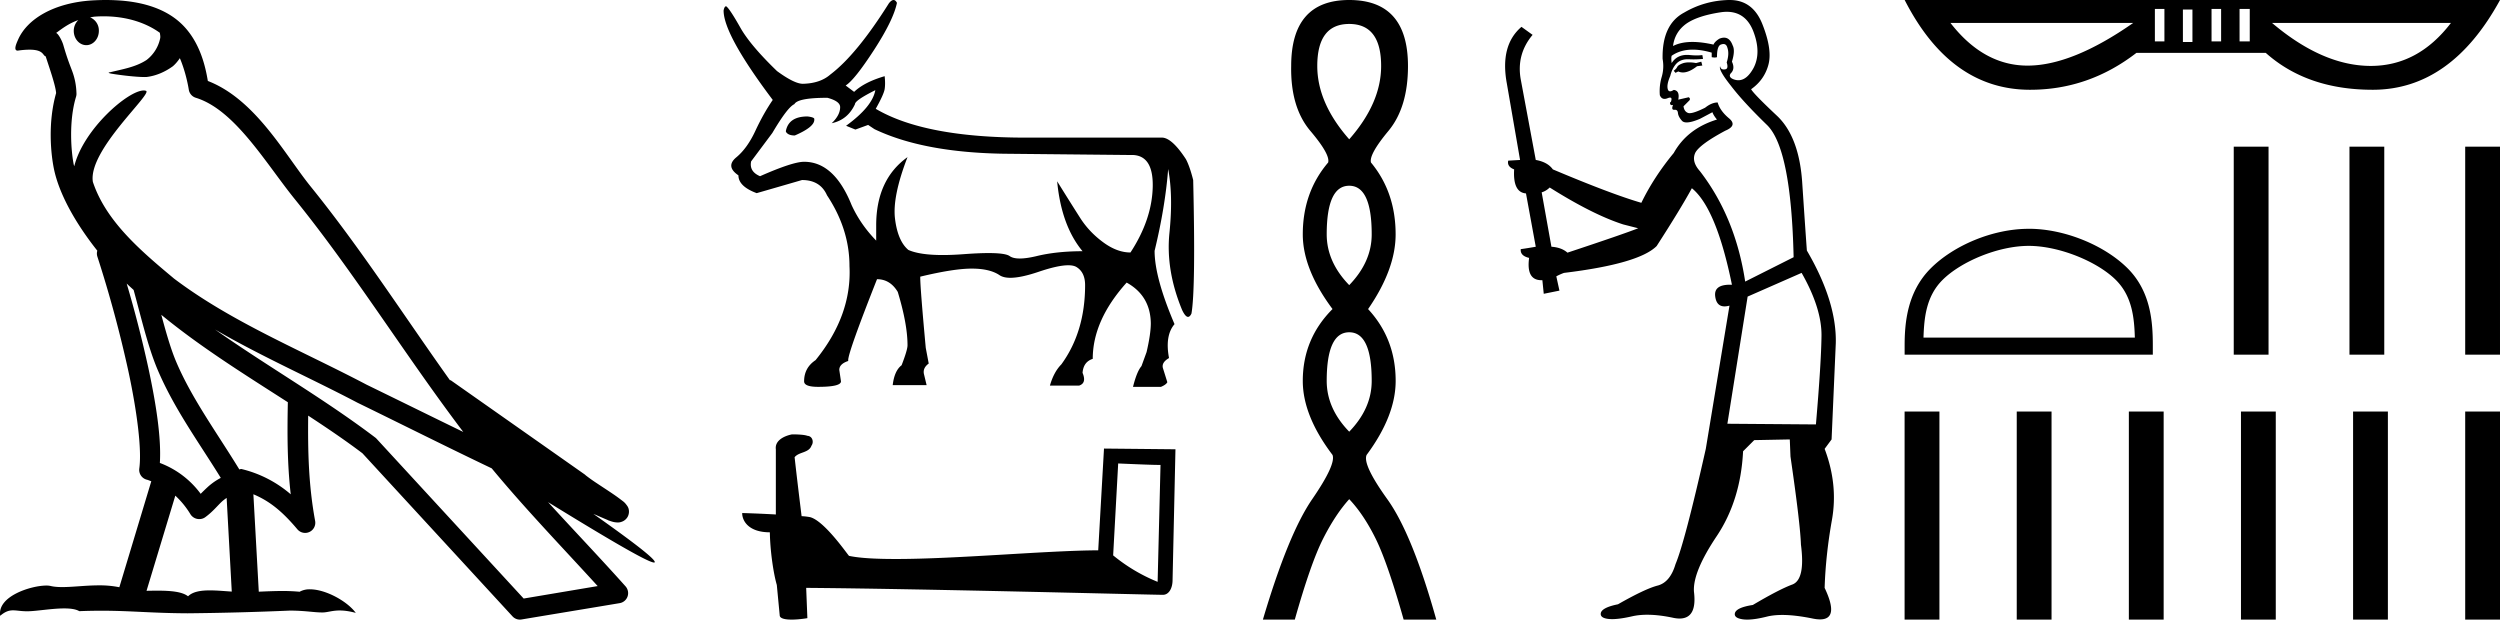 <svg xmlns="http://www.w3.org/2000/svg" width="72.627" height="18"><path d="M3.01.474c.693 0 1.247.2 1.634.479.006.053.02.107.009.16-.05.248-.195.477-.396.63-.316.207-.697.267-1.057.356-.09.01-.019.031.031.04.23.04.707.099.971.099l.052-.001c.278-.032.54-.148.766-.311.079-.067.147-.15.205-.236.147.346.227.713.26.917.018.11.096.2.202.233 1.139.349 2.038 1.91 2.88 2.949 1.729 2.137 3.199 4.526 4.892 6.76-.937-.456-1.87-.916-2.81-1.374-1.92-1.01-3.92-1.816-5.604-3.09l-.008-.008c-.97-.808-1.963-1.66-2.339-2.793-.148-.92 1.757-2.577 1.542-2.646a.207.207 0 0 0-.064-.01c-.458 0-1.753 1.128-2.019 2.202-.003-.014-.01-.03-.014-.045-.073-.356-.154-1.256.068-1.98a.29.29 0 0 0 .01-.103 1.968 1.968 0 0 0-.123-.634c-.063-.17-.139-.344-.26-.765-.031-.108-.142-.328-.208-.345.186-.138.375-.28.645-.375a.434.434 0 0 0-.132.314c0 .23.164.415.365.415.2 0 .364-.186.364-.415V.894a.411.411 0 0 0-.255-.39c.053-.007.096-.019.154-.022.081-.006.16-.008.238-.008zm.67 7.763c.065.065.135.124.202.187.214.78.412 1.64.692 2.305.483 1.145 1.216 2.141 1.84 3.154a1.814 1.814 0 0 0-.385.27 6.831 6.831 0 0 0-.199.193 2.61 2.61 0 0 0-1.186-.897c.045-.723-.108-1.712-.34-2.787a34.903 34.903 0 0 0-.624-2.425zm1.006.908c1.149.945 2.428 1.738 3.676 2.54-.018.91-.018 1.778.084 2.675a3.411 3.411 0 0 0-1.437-.736c-.02 0-.037.012-.057.012-.649-1.063-1.383-2.06-1.837-3.134-.156-.37-.293-.85-.429-1.357zm.407 5.254a2.5 2.5 0 0 1 .44.541.3.3 0 0 0 .257.14.29.29 0 0 0 .17-.053c.215-.156.347-.324.476-.446.047-.045.097-.08.148-.117l.149 2.722c-.213-.014-.435-.035-.637-.035-.264 0-.495.036-.633.172-.169-.134-.497-.164-.89-.164-.102 0-.207.002-.316.004l.836-2.764zM6.25 9.574c1.354.787 2.784 1.414 4.135 2.125a.244.244 0 0 0 .006.003c1.295.631 2.586 1.28 3.894 1.904.984 1.189 2.052 2.295 3.078 3.42l-2.15.362-4.267-4.635a.288.288 0 0 0-.037-.036c-1.499-1.137-3.152-2.082-4.66-3.143zM3.076 0c-.135 0-.273.005-.411.013C1.58.083.792.54.523 1.157c-.04.093-.146.314-.007.314a2.35 2.35 0 0 1 .341-.028c.418 0 .38.172.47.194.09.282.29.846.303 1.068-.244.86-.153 1.763-.064 2.198.15.732.63 1.584 1.261 2.38a.285.285 0 0 0 0 .166 35.3 35.3 0 0 1 .903 3.336c.251 1.168.393 2.277.317 2.823a.294.294 0 0 0 .221.328c.045.011.084.031.127.045l-.928 3.079a2.847 2.847 0 0 0-.593-.055c-.381 0-.756.05-1.064.05-.125 0-.24-.008-.34-.032a.546.546 0 0 0-.125-.012c-.436 0-1.428.306-1.34.879.15-.128.257-.159.375-.159.11 0 .23.027.405.027h.027c.254-.004.697-.083 1.053-.083.18 0 .338.02.438.08.236-.01.45-.013.649-.013.85 0 1.447.07 2.5.075a89.565 89.565 0 0 0 2.974-.079c.45.003.697.054.922.054h.04c.134-.004.265-.057.48-.057.123 0 .273.017.468.07-.25-.341-.877-.685-1.33-.685a.591.591 0 0 0-.302.071 5.081 5.081 0 0 0-.508-.022c-.22 0-.448.01-.678.02l-.157-2.83c.487.203.857.517 1.281 1.021a.295.295 0 0 0 .513-.246c-.192-1.039-.213-2.019-.202-3.06.54.354 1.072.713 1.576 1.094l4.36 4.738a.29.29 0 0 0 .263.09c.95-.159 1.9-.315 2.849-.474a.294.294 0 0 0 .23-.193.298.298 0 0 0-.06-.297c-.741-.83-1.508-1.631-2.25-2.445 1.269.78 2.875 1.755 3.08 1.755.022 0 .027-.013.012-.04-.094-.163-.9-.755-1.775-1.373.14.058.276.12.415.177l.017.01c.103.035.16.059.27.062a.286.286 0 0 0 .108-.016.317.317 0 0 0 .188-.152.32.32 0 0 0 .023-.238c-.017-.05-.038-.077-.054-.098-.061-.085-.103-.109-.162-.154a4.553 4.553 0 0 0-.205-.149c-.153-.105-.336-.223-.493-.328a4.992 4.992 0 0 1-.328-.233.307.307 0 0 0-.028-.025l-3.892-2.736c-.008-.006-.02-.001-.028-.006-1.333-1.869-2.588-3.825-4.046-5.627-.744-.92-1.598-2.528-2.985-3.064-.067-.396-.218-1.127-.755-1.649C4.827.26 4.168.056 3.427.011A5.728 5.728 0 0 0 3.076 0zm20.383 3.383q-.542 0-.628.418v.025q.061.11.258.11.567-.245.567-.455v-.024q0-.05-.197-.074zm1.97-.763q-.086.48-.85 1.034l.271.11.37-.135.184.123q1.416.677 3.755.714l3.67.037.049-.001q.627 0 .61.919-.02.954-.647 1.914-.394 0-.8-.302-.407-.301-.665-.708-.259-.406-.665-1.058.123 1.292.738 2.031-.75 0-1.335.142-.293.07-.488.07-.196 0-.294-.07-.123-.088-.61-.088-.295 0-.726.032-.332.025-.607.025-.668 0-1-.148-.308-.258-.388-.905-.08-.646.363-1.791-.91.652-.91 1.982v.443q-.456-.468-.715-1.034Q24.234 4.7 23.36 4.7q-.332 0-1.28.419-.32-.136-.259-.431l.616-.825q.443-.751.64-.837.099-.185.96-.185.37.099.37.271 0 .234-.246.468.467-.099.677-.554 0-.111.59-.406zm.53-2.62q-.06 0-.136.096-.936 1.49-1.7 2.068-.295.259-.8.27-.246 0-.75-.369-.752-.726-1.047-1.23-.333-.592-.431-.653-.05 0-.074.123 0 .702 1.428 2.598-.27.394-.505.898-.234.505-.554.77-.32.265.062.523 0 .32.53.517.43-.123 1.317-.381.53 0 .726.443.653.985.653 2.056.074 1.428-.985 2.733-.333.222-.333.616 0 .16.407.16.664 0 .664-.16l-.049-.332q0-.173.259-.259v-.025q0-.234.837-2.351.382 0 .603.37.283.935.283 1.55 0 .136-.172.58-.21.16-.258.578h.985l-.074-.308q-.05-.185.135-.32l-.086-.456q-.16-1.736-.16-2.043v-.025q.973-.234 1.496-.234t.806.19q.113.077.316.077.307 0 .823-.175.559-.189.858-.189.159 0 .244.054.246.154.246.523 0 1.354-.69 2.302-.22.222-.332.616h.85q.222-.074.098-.37.025-.32.296-.406 0-1.12.985-2.216.69.382.702 1.182 0 .308-.123.837l-.148.407q-.136.16-.246.603h.812q.148-.062.185-.135l-.123-.394q-.062-.173.172-.308-.123-.653.16-.985-.579-1.354-.579-2.13.308-1.268.394-2.376.148.775.037 1.859-.11 1.083.37 2.24.094.196.17.196.055 0 .1-.097.124-.702.05-3.878-.099-.394-.21-.604-.393-.603-.677-.628H29.8q-2.943 0-4.359-.837.234-.418.259-.572.024-.154 0-.376-.591.173-.887.456l-.246-.185q.258-.16.825-1.034.566-.874.665-1.367Q26.015 0 25.959 0zm6.525 13.464c.65.028 1.007.042 1.16.042h.07l-.084 3.397a4.983 4.983 0 0 1-1.292-.769l.146-2.67zm-9.476-.845c-.217.042-.504.174-.469.433v1.894a36.22 36.22 0 0 0-.978-.042c0 .238.196.56.804.56.007.537.104 1.194.202 1.53l.084.88c0 .098.168.126.35.126.216 0 .454-.042.454-.042l-.035-.88c3.452.027 10.036.202 10.364.202.168 0 .28-.182.28-.433l.084-3.795-2.076-.021-.168 2.956c-1.502.007-4.102.252-5.87.252-.56 0-1.042-.021-1.37-.091-.07-.077-.72-1.02-1.132-1.125a1.813 1.813 0 0 0-.245-.028c-.07-.573-.14-1.146-.203-1.712.126-.161.413-.12.49-.336.077-.105.028-.28-.12-.286-.083-.035-.314-.042-.412-.042zM39.196.696q.927 0 .927 1.222 0 1.075-.927 2.129-.928-1.054-.928-2.129 0-1.222.928-1.222zm0 4.7q.653 0 .653 1.412 0 .8-.653 1.475-.654-.674-.654-1.475 0-1.412.654-1.412zm0 4.257q.653 0 .653 1.413 0 .8-.653 1.475-.654-.674-.654-1.475 0-1.413.654-1.413zm0-9.653Q37.51 0 37.51 1.918q-.022 1.201.558 1.886.58.685.516.917-.737.864-.737 2.087 0 1.012.864 2.17-.864.865-.864 2.088 0 1.011.864 2.15.105.273-.59 1.285-.696 1.012-1.433 3.499h.927q.464-1.644.822-2.35.358-.706.759-1.149.421.443.769 1.149.348.706.812 2.35h.948q-.696-2.487-1.423-3.499-.727-1.012-.6-1.286.843-1.138.843-2.15 0-1.222-.801-2.086.8-1.16.8-2.171 0-1.223-.716-2.087-.063-.232.506-.917t.569-1.886Q40.903 0 39.196 0zm10.227 1.792l-.152.04q-.106-.02-.197-.02-.091 0-.167.02-.152.051-.182.112-.03.061-.102.112l.051.06.081-.04q.064.029.136.029.18 0 .41-.181l.153-.02-.03-.112zm.74-1.449q.547 0 .769.559.243.627.01 1.073-.195.356-.44.356-.062 0-.127-.022-.172-.061-.101-.172.141-.132.04-.345.101-.324.02-.475-.081-.223-.25-.223-.061 0-.134.03-.132.081-.172.172-.34-.077-.61-.077-.335 0-.565.118.05-.405.385-.648Q49.322.456 50 .355q.085-.012.163-.012zM45.02 5.447q1.255.79 2.136 1.073l.435.111q-.435.172-2.055.709-.172-.152-.466-.172l-.283-1.58q.131-.04.233-.141zm5.048-4.168q.086 0 .114.108.061.173-.02.426.061.192-.05.202-.02.003-.035.003-.09 0-.107-.094-.05.111.314.567.354.466 1.053 1.144.698.688.769 3.837l-1.407.708q-.284-1.873-1.316-3.209-.253-.283-.132-.536.132-.243.87-.638.365-.152.102-.365-.253-.212-.324-.455-.172 0-.364.152-.318.159-.45.159-.027 0-.046-.007-.112-.041-.132-.193l.152-.152q.07-.06 0-.111l-.304.07q.05-.262-.132-.283-.063.041-.105.041-.05 0-.067-.06-.04-.132.071-.386.061-.243.193-.374.121-.112.312-.112h.032q.07.004.14.004.14 0 .275-.014l-.02-.111q-.076.01-.165.01-.089 0-.19-.01-.047-.005-.09-.005-.296 0-.446.238-.02-.152 0-.213.256-.178.613-.178.25 0 .55.087v.132q.046.01.084.01.038 0 .069-.01 0-.324.111-.365.044-.017.078-.017zm2.27 6.648q.588 1.033.578 1.833-.01.8-.162 2.57l-2.572-.02.588-3.694 1.569-.689zM50.25 0h-.037q-.699.02-1.286.365-.648.344-.627 1.346.05.274-.03.537-.072.253-.051.516.043.109.138.109.038 0 .084-.018.047-.02.076-.02.068 0 .025.122-.04.02-.02.07.014.027.045.027.016 0 .036-.006-.057.142.029.142h.012l.016-.001q.076 0 .085.092.01.11.121.232.044.044.133.044.138 0 .384-.104l.364-.193q.03.091.132.213-.86.263-1.256.972-.577.698-.941 1.447-.87-.253-2.571-.971-.152-.213-.496-.274l-.436-2.338q-.131-.73.344-1.296L44.2.78q-.628.537-.426 1.64l.385 2.227-.344.02q-.04.173.172.254-.04.668.344.698l.284 1.549q-.223.04-.436.07-.02.193.243.254-.088.648.357.648h.028l.04.395.456-.092-.091-.415q.111-.06.223-.1 2.176-.264 2.692-.78.699-1.084 1.023-1.68.709.576 1.164 2.803h-.055q-.479 0-.43.345.039.285.27.285.065 0 .144-.022l-.688 4.16q-.608 2.703-.88 3.351-.153.517-.507.618-.365.091-1.164.547-.446.09-.496.243-.04.151.212.182.052.006.115.006.23 0 .604-.087.19-.04.416-.04.34 0 .758.09.097.02.178.02.516 0 .42-.779-.04-.567.658-1.61.698-1.042.769-2.47l.324-.324 1.033-.02.02.496q.283 1.944.304 2.561.131 1.003-.243 1.155-.385.141-1.155.597-.455.07-.516.223-.05.151.213.192.063.01.14.01.232 0 .589-.091.187-.044.43-.044.376 0 .886.105.118.024.21.024.57 0 .134-.915.03-.952.212-1.974.183-1.023-.212-2.065l.202-.274.122-2.794q.03-1.205-.84-2.693-.04-.546-.132-1.923-.081-1.387-.75-2.005-.667-.627-.738-.759.374-.263.496-.688.132-.436-.162-1.185Q50.929 0 50.25 0zm12.628.259v.943h-.277V.26zm1.647 0v.943h-.278V.26zm.832 0v.943h-.296V.26zm-1.665.018v.944h-.277V.277zm-1.72.389q-1.776 1.24-3.07 1.24-1.277 0-2.24-1.24zm9.23 0q-.954 1.249-2.328 1.249h-.02q-1.388-.01-2.85-1.249zM55.332 0q1.332 2.608 3.644 2.608 1.702 0 3.09-1.073h3.755q1.202 1.073 3.107 1.073 2.276 0 3.7-2.608zm3.604 7.143c.887 0 1.997.456 2.534.993.47.47.532 1.093.549 1.672h-6.14c.018-.58.08-1.202.55-1.672.536-.537 1.62-.993 2.507-.993zm0-.496c-1.052 0-2.184.486-2.848 1.15-.68.68-.757 1.576-.757 2.246v.261h7.21v-.261c0-.67-.05-1.566-.731-2.247-.664-.663-1.822-1.15-2.874-1.15zm5.956-2.387v6.044h1.011V4.26zm3.362 0v6.044h1.011V4.26zm3.362 0v6.044h1.011V4.26zM55.33 11.956V18h1.012v-6.044zm3.258 0V18h1.011v-6.044zm3.257 0V18h1.011v-6.044zm3.257 0V18h1.011v-6.044zm3.257 0V18h1.011v-6.044zm3.257 0V18h1.011v-6.044z"/></svg>